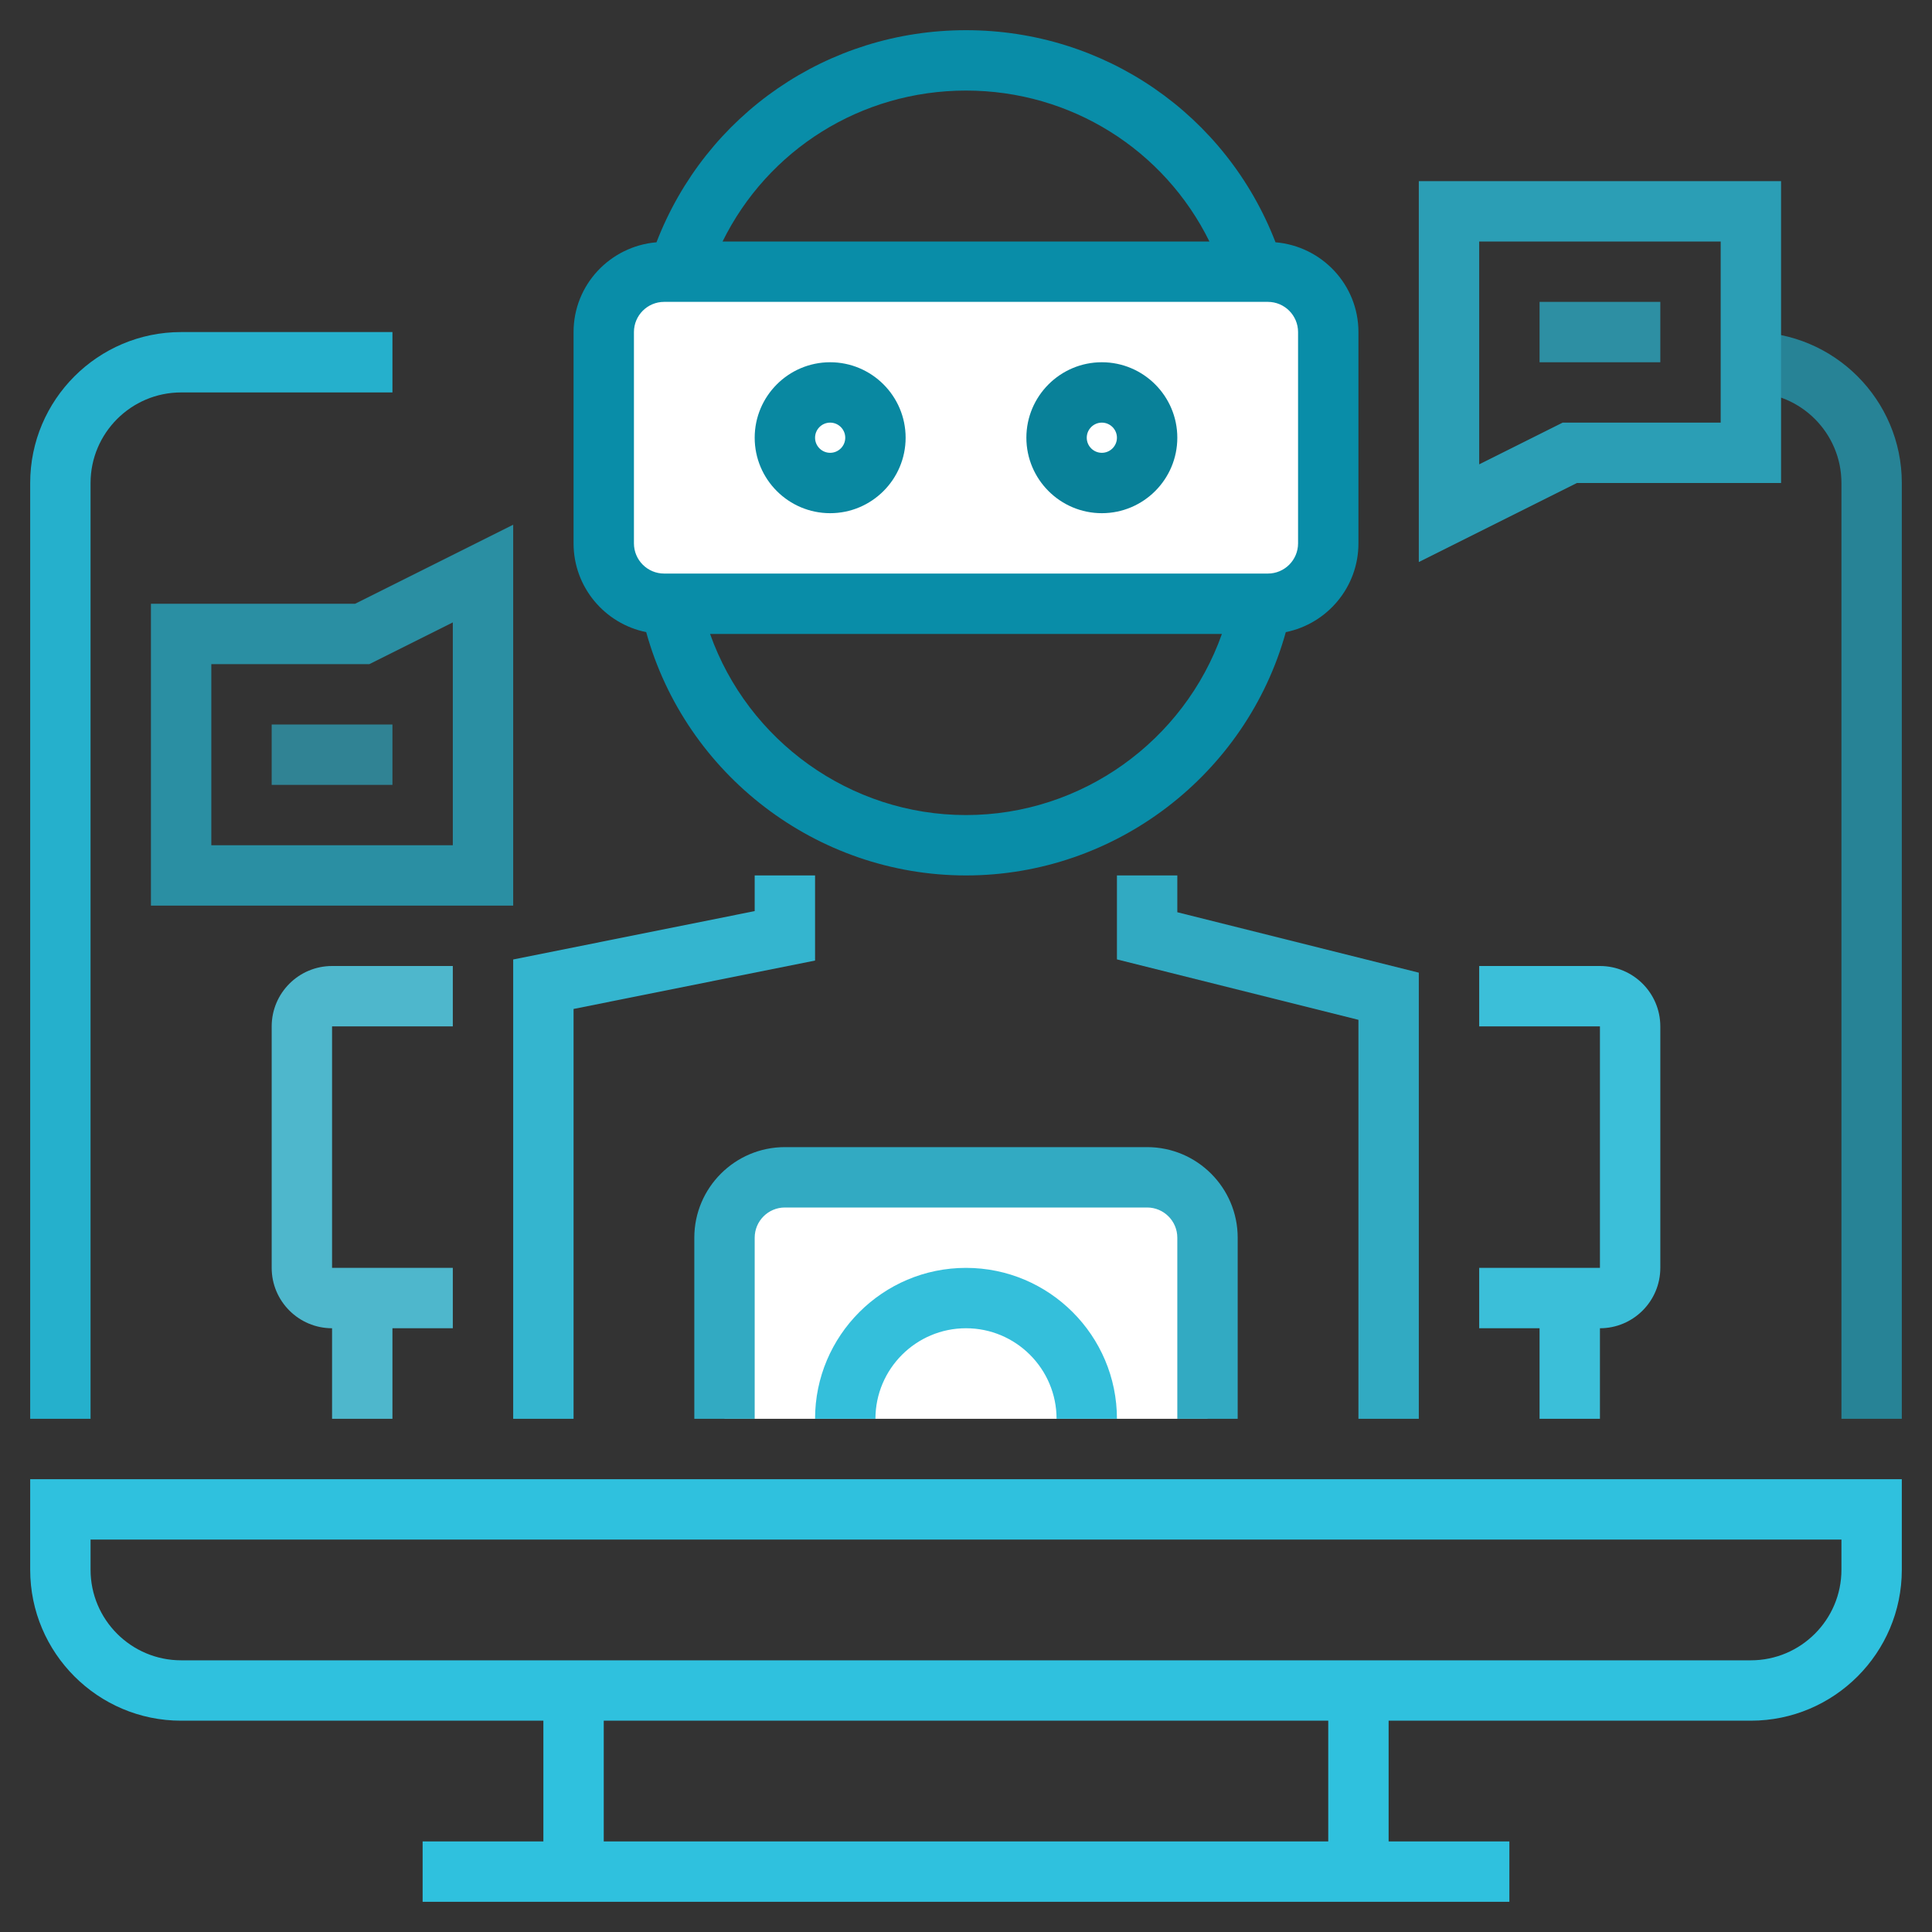 <svg id="Layer_1_1_" style="enable-background:new 0 0 64 64;" version="1.1" viewBox="0 0 64 64" xml:space="preserve" xmlns="http://www.w3.org/2000/svg" xmlns:xlink="http://www.w3.org/1999/xlink"><rect x="0" y="0" width="64" height="64" fill="#333333" stroke="none"/><g><g><path d="M42,20H22c-1.105,0-2-0.895-2-2v-7c0-1.105,0.895-2,2-2h20c1.105,0,2,0.895,2,2v7    C44,19.105,43.105,20,42,20z" style="fill:#ffffff;" id="id_101"></path></g><g><path d="M38,39H26c-1.105,0-2,0.895-2,2v6h16v-6C40,39.895,39.105,39,38,39z" style="fill:#ffffff;" id="id_102"></path></g><g><path d="M1,52c0,2.757,2.243,5,5,5h12v4h-4v2h36v-2h-4v-4h12c2.757,0,5-2.243,5-5v-3H1V52z M44,61H20v-4h24    V61z M3,51h58v1c0,1.654-1.346,3-3,3H6c-1.654,0-3-1.346-3-3V51z" style="fill: rgb(47, 193, 222);" id="id_103"></path><path d="M3,16c0-1.654,1.346-3,3-3h7v-2H6c-2.757,0-5,2.243-5,5v31h2V16z" style="fill: rgb(37, 176, 204);" id="id_104"></path><path d="M58,11v2c1.654,0,3,1.346,3,3v31h2V16C63,13.243,60.757,11,58,11z" style="fill: rgb(39, 131, 150);" id="id_105"></path><polygon points="19,33.423 27,31.819 27,29 25,29 25,30.181 17,31.784 17,47 19,47   " style="fill: rgb(52, 181, 207);" id="id_106"></polygon><polygon points="47,47 47,32.221 39,30.219 39,29 37,29 37,31.781 45,33.783 45,47   " style="fill: rgb(49, 170, 194);" id="id_107"></polygon><path d="M15,34v-2h-4c-1.103,0-2,0.897-2,2v8c0,1.103,0.897,2,2,2v3h2v-3h2v-2h-4v-8H15z" style="fill: rgb(78, 183, 204);" id="id_108"></path><path d="M51,47h2v-3c1.103,0,2-0.897,2-2v-8c0-1.103-0.897-2-2-2h-4v2h4v8h-4v2h2V47z" style="fill: rgb(59, 191, 217);" id="id_109"></path><path d="M21.406,20.94C22.712,25.652,27.047,29,32,29s9.288-3.348,10.594-8.06    C43.965,20.663,45,19.451,45,18v-7c0-1.568-1.213-2.844-2.747-2.974C40.621,3.797,36.589,1,32,1s-8.621,2.797-10.253,7.026    C20.213,8.156,19,9.432,19,11v7C19,19.451,20.035,20.663,21.406,20.94z M32,27c-3.841,0-7.225-2.462-8.478-6h16.955    C39.225,24.538,35.841,27,32,27z M32,3c3.478,0,6.566,1.962,8.064,5H23.936C25.434,4.962,28.522,3,32,3z M21,11    c0-0.551,0.448-1,1-1h20c0.552,0,1,0.449,1,1v7c0,0.551-0.448,1-1,1H22c-0.552,0-1-0.449-1-1V11z" style="fill: rgb(9, 141, 168);" id="id_110"></path><path d="M27.5,17c1.379,0,2.5-1.122,2.5-2.5S28.879,12,27.5,12S25,13.122,25,14.5S26.121,17,27.5,17z     M27.5,14c0.275,0,0.5,0.224,0.5,0.5S27.775,15,27.5,15S27,14.776,27,14.5S27.225,14,27.5,14z" style="fill: rgb(9, 136, 161);" id="id_111"></path><path d="M36.5,17c1.379,0,2.5-1.122,2.5-2.5S37.879,12,36.5,12S34,13.122,34,14.5S35.121,17,36.5,17z     M36.5,14c0.275,0,0.5,0.224,0.5,0.5S36.775,15,36.5,15S36,14.776,36,14.5S36.225,14,36.5,14z" style="fill: rgb(9, 129, 153);" id="id_112"></path><path d="M41,47v-6c0-1.654-1.346-3-3-3H26c-1.654,0-3,1.346-3,3v6h2v-6c0-0.551,0.448-1,1-1h12    c0.552,0,1,0.449,1,1v6H41z" style="fill: rgb(50, 170, 194);" id="id_113"></path><path d="M27,47h2c0-1.654,1.346-3,3-3s3,1.346,3,3h2c0-2.757-2.243-5-5-5S27,44.243,27,47z" style="fill: rgb(52, 191, 219);" id="id_114"></path></g><g><path d="M47,18.618V6h12v10h-6.764L47,18.618z M49,8v7.382L51.764,14H57V8H49z" style="fill: rgb(43, 158, 181);" id="id_115"></path></g><g><rect height="2" style="fill: rgb(45, 143, 163);" width="4" x="51" y="10" id="id_116"></rect></g><g><path d="M17,30H5V20h6.764L17,17.382V30z M7,28h8v-7.382L12.236,22H7V28z" style="fill: rgb(42, 143, 163);" id="id_117"></path></g><g><rect height="2" style="fill: rgb(48, 131, 148);" width="4" x="9" y="24" id="id_118"></rect></g></g></svg>